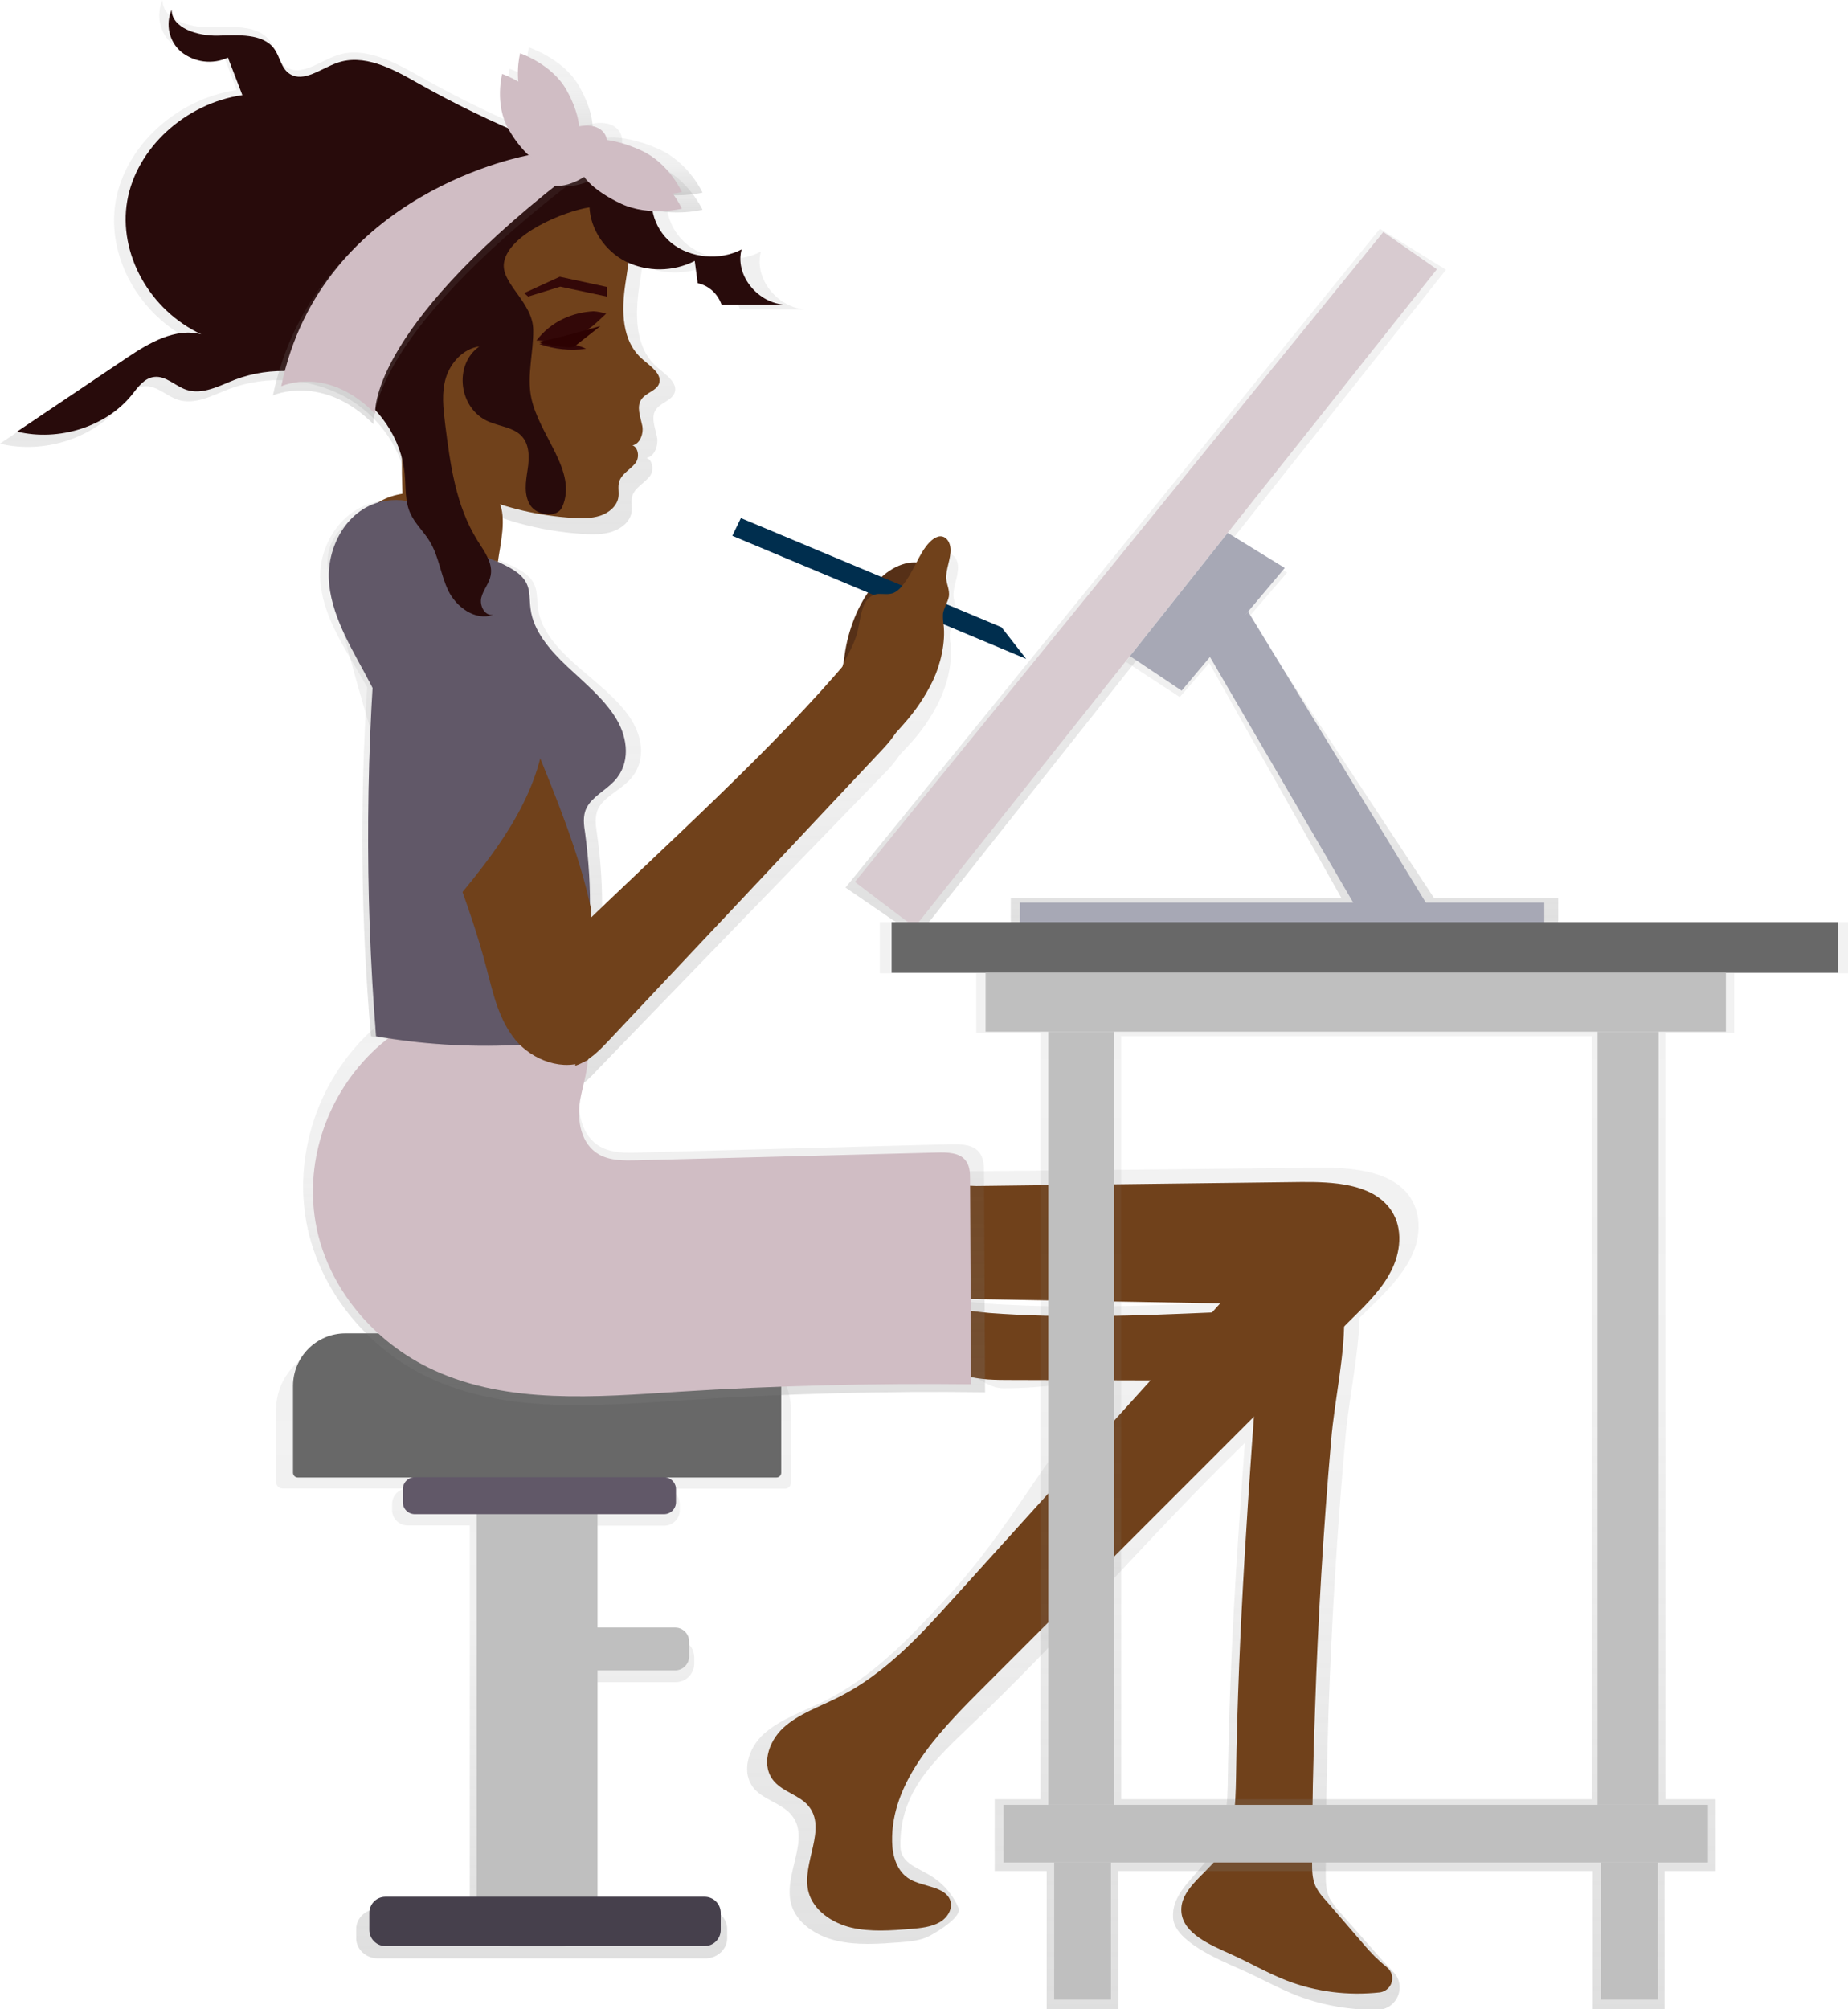 <?xml version="1.0" encoding="utf-8"?>
<!-- Generator: Adobe Illustrator 21.0.2, SVG Export Plug-In . SVG Version: 6.00 Build 0)  -->
<svg version="1.1" id="_x33_50739a3-2748-429c-9318-88634c23ea2f"
	 xmlns="http://www.w3.org/2000/svg" xmlns:xlink="http://www.w3.org/1999/xlink" x="0px" y="0px" viewBox="0 0 690 750"
	 style="enable-background:new 0 0 690 750;" xml:space="preserve">
<style type="text/css">
	.st0{fill:url(#SVGID_1_);}
	.st1{fill:#BFBFBF;}
	.st2{fill:#686868;}
	.st3{fill:#615868;}
	.st4{fill:#46404C;}
	.st5{fill:url(#SVGID_2_);}
	.st6{fill:#70411B;}
	.st7{fill:url(#SVGID_3_);}
	.st8{fill:#563017;}
	.st9{fill:url(#SVGID_4_);}
	.st10{fill:url(#SVGID_5_);}
	.st11{fill:#D0BDC4;}
	.st12{fill:url(#SVGID_6_);}
	.st13{fill:#330808;}
	.st14{fill:#2D0202;}
	.st15{fill:#002E4E;stroke:#002E4E;stroke-width:1.12;stroke-miterlimit:10;}
	.st16{fill:url(#SVGID_7_);}
	.st17{fill:url(#SVGID_8_);}
	.st18{fill:#D8CBD0;}
	.st19{fill:#A7A8B5;}
	.st20{fill:url(#SVGID_9_);}
	.st21{fill:#280B0B;}
	.st22{fill:url(#SVGID_10_);}
	.st23{fill:url(#SVGID_11_);}
	.st24{fill:url(#SVGID_12_);}
	.st25{fill:url(#SVGID_13_);}
	.st26{fill:url(#SVGID_14_);}
	.st27{fill:url(#SVGID_15_);}
</style>
<title>working woman</title>
<linearGradient id="SVGID_1_" gradientUnits="userSpaceOnUse" x1="454.235" y1="-54" x2="454.235" y2="175.31" gradientTransform="matrix(1 0 0 -1 -255 677)">
	<stop  offset="0" style="stop-color:#808080;stop-opacity:0.25"/>
	<stop  offset="0.54" style="stop-color:#808080;stop-opacity:0.12"/>
	<stop  offset="1" style="stop-color:#808080;stop-opacity:0.1"/>
</linearGradient>
<path class="st0" d="M269.2,501.7H129.3c-14.4,0-26.2,10.9-26.2,24.3v27.4c0.1,1.2,1.1,2.2,2.4,2.2h46.9c-3.2-0.1-5.9,2.4-6,5.6v2.6
	c0.1,3.2,2.8,5.7,6,5.6h23v143.1h-34.3c-4.4,0-8.1,3.4-8.1,7.5v3.5c0,4.1,3.6,7.5,8.1,7.5h122.3c4.4,0,8.1-3.4,8.1-7.5V720
	c0-4.1-3.6-7.5-8.1-7.5H223v-84.6h29.1c3.7,0.1,6.9-2.8,7.1-6.5v-3.1c-0.2-3.7-3.3-6.7-7-6.5H223v-42.3h24.8c3.2,0.1,5.9-2.4,6-5.6
	v-2.6c-0.1-3.2-2.8-5.7-6-5.6H293c1.2,0,2.3-0.9,2.3-2.2V526C295.3,512.6,283.6,501.7,269.2,501.7z"/>
<path id="_x31_ae8be24-bc05-4fdd-8e2e-97717234ca3e" class="st1" d="M208.7,607.5h43.4c2.9,0,5.2,2.4,5.2,5.2v5.6
	c0,2.9-2.4,5.2-5.2,5.2h-43.4c-2.9,0-5.2-2.4-5.2-5.2v-5.6C203.5,609.8,205.8,607.5,208.7,607.5z"/>
<path id="ea36bd22-9cd6-47e2-b85e-642ef326de2e" class="st1" d="M191,524.6h19.1c7.2,0,13,5.8,13,13v175.9c0,7.2-5.8,13-13,13H191
	c-7.2,0-13-5.8-13-13V537.6C178,530.4,183.8,524.6,191,524.6z"/>
<path id="cc9c0523-5ba7-4ef5-a4a7-dc9938e8067e" class="st2" d="M129,497.7h143.2c10.8,0,19.5,8.7,19.5,19.5l0,0v32.5
	c0,1-0.8,1.8-1.8,1.8H111.2c-1,0-1.8-0.8-1.8-1.8v-32.5C109.5,506.4,118.2,497.7,129,497.7C129,497.7,129,497.7,129,497.7z"/>
<path id="aa3b4f98-38f9-44a2-89c3-c74ddcab3699" class="st3" d="M154.9,551.4h93c2.5,0,4.5,2,4.5,4.5v4.8c0,2.5-2,4.5-4.5,4.5h-93
	c-2.5,0-4.5-2-4.5-4.5v-4.8C150.4,553.4,152.4,551.4,154.9,551.4z"/>
<path id="_x34_c7f51d0-c2f5-432e-a9e1-ccfdf3b3c539" class="st4" d="M143.9,708h119.2c3.3,0,6,2.7,6,6v6.4c0,3.3-2.7,6-6,6H143.9
	c-3.3,0-6-2.7-6-6V714C137.9,710.7,140.6,708,143.9,708z"/>
<linearGradient id="SVGID_2_" gradientUnits="userSpaceOnUse" x1="405.235" y1="438.795" x2="405.235" y2="676.94" gradientTransform="matrix(1 0 0 -1 -255 677)">
	<stop  offset="0" style="stop-color:#808080;stop-opacity:0.25"/>
	<stop  offset="0.54" style="stop-color:#808080;stop-opacity:0.12"/>
	<stop  offset="1" style="stop-color:#808080;stop-opacity:0.1"/>
</linearGradient>
<path class="st5" d="M284.1,93.9c-8.5,4.5-20.1,3.4-27.5-2.6s-9.9-16.5-6-24.8c-32.8-8.5-64.4-21.3-93.9-38
	c-9.6-5.4-20.9-11.5-31.3-7.7c-6.2,2.2-13,7.8-18.5,4.3c-3.5-2.2-3.8-6.8-6.2-9.9c-4.5-6-14.1-5.2-22-5s-18.1-2.9-18-10.2
	c-2.6,5.8-1,12.5,3.8,16.6c5.2,4.1,12.3,5,18.3,2.2l5.6,14.8c-22.5,3.3-41.6,20.9-45.2,41.5s8.8,42.8,29,52.3
	c-10.3-2.7-20.7,3.5-29.3,9.3L0,165.6c16.3,4,35-2,45.1-14.5c2.4-2.9,4.8-6.5,8.7-6.9c4.6-0.5,8.2,3.6,12.6,5
	c6.3,2.1,12.9-1.6,19.1-4c14.2-5.3,30.1-4.2,43.5,3c12.9,7.2,21.7,20.2,23,34c0.5,5.2,0,10.7,2.2,15.5c1.8,4,5.3,7.1,7.6,10.9
	c3.7,6,4.3,13.2,7.3,19.5s10.5,12,17.5,9.5c-3.4,0.5-5.4-3.6-4.6-6.7s3.1-5.6,3.7-8.7c1-4.8-2.4-9.4-5.1-13.6
	c-4.2-6.9-7.2-14.4-8.9-22.3c13.7,7.7,29.9,12,46,13c3.7,0.2,7.5,0.3,11-0.9s6.6-3.8,7.1-7.2c0.3-2-0.3-4.1,0.3-6.1
	c0.9-3,4.4-4.7,6.5-7.3c1.7-2.2,1.1-6.1-1.2-6.9c3-0.5,4.5-4.6,3.9-7.8c-0.7-3.6-2.5-7.6-0.2-10.5c1.8-2.3,5.5-3.1,6.7-5.8
	c1.6-3.7-3.1-6.9-6.3-9.6c-8.4-7.2-8.4-19.3-6.9-29.8c0.4-2.7,0.9-5.5,1.2-8.3c8.3,3.7,17.9,3.4,26.1-0.7l1.1,8.7
	c4.4,1,7.9,4.1,9.3,8.4h24.1C289.7,114.5,281.5,103.6,284.1,93.9z"/>
<path id="_x36_720e991-48ce-4b6f-bf66-be2a7100720d" class="st6" d="M166.4,80.4c9.7-7.5,20.5-14.4,32.9-16.5s26.9,2.1,32.8,12.4
	c5.1,8.9,2.9,19.6,1.4,29.6s-1.5,21.5,6.5,28.3c3,2.6,7.5,5.6,6,9.2c-1.1,2.5-4.7,3.2-6.4,5.5c-2.1,2.8-0.5,6.6,0.2,10
	s-1.4,8.1-5,7.3c3.2-0.7,4.4,4.1,2.5,6.6s-5.2,4-6.1,7c-0.6,1.9,0,3.9-0.3,5.8c-0.5,3.2-3.4,5.8-6.8,6.9s-6.9,1-10.5,0.8
	c-24.6-1.6-49.4-11.1-64.2-29.2C126,135.5,139.1,101.4,166.4,80.4z"/>
<linearGradient id="SVGID_3_" gradientUnits="userSpaceOnUse" x1="494.998" y1="267.72" x2="494.998" y2="486.884" gradientTransform="matrix(1 0 0 -1 -255 677)">
	<stop  offset="0" style="stop-color:#808080;stop-opacity:0.25"/>
	<stop  offset="0.54" style="stop-color:#808080;stop-opacity:0.12"/>
	<stop  offset="1" style="stop-color:#808080;stop-opacity:0.1"/>
</linearGradient>
<path class="st7" d="M357.7,211.4c-0.2-3.5-2.5-5.3-4.8-4.7s-4.5,3.1-6.3,6c-0.8,1.3-1.5,2.6-2.2,3.9c-5.8-0.4-12.1,2.9-17.4,9.1
	c-5.6,6.7-9.8,16.7-11.2,26.7c-0.2,1.3-0.4,2.6-0.7,3.9c-28.1,31.8-67.4,66.3-99.1,96l0.1-2.5c-9.6-44.1-36.2-84.2-44-128.6
	c-1.6-9-2.8-18.8-9.8-25.4c-8.4-7.8-23.8-7.8-32.7-0.5c-10.8,8.9-7.3,19.4-4.3,30.3c6.9,25.1,12.8,49.3,22.7,73.8
	c9.7,23.9,20.1,47.8,26.8,72.6c2.5,9.5,4.7,19.4,11.3,27.2c5.5,6.5,15.1,10.8,23.7,9.3v0.6c1.3-0.4,2.5-1,3.7-1.6
	c0.5-0.2,0.9-0.4,1.3-0.6v-0.2c3-2.1,5.7-4.5,8.1-7.2l50.9-52.6l56-57.8c2.3-2.2,4.4-4.7,6.2-7.4c1-1.1,2.1-2.2,3.1-3.3
	c4.7-5,8.6-10.6,11.6-16.7c3.1-6.6,5.1-14.7,4.2-21.6c-0.3-1.4-0.3-2.8-0.2-4.1c0.4-2.3,2-4.3,2.3-6.6c0.4-2.5-0.8-4.4-1-6.8
	C355.8,219.1,357.9,215,357.7,211.4z"/>
<path id="_x37_052da1e-4b21-4f06-90d1-56ef790211c9" class="st8" d="M315.3,244.9c1.3-9.8,5.2-19.5,10.5-26s11.9-9.8,17.7-8.8
	c1.6,0.2,3.1,1,4.2,2.2c1.3,1.8,1.9,4,1.7,6.2c-5,1.4-9.9,3.4-14.5,5.9c-3.5,1.7-6.7,4-9.4,6.8c-3.3,3.5-5.8,7.8-7.1,12.4
	c-0.6,2.6-1.3,5.2-2.2,7.7c-0.7,1.7-2.2,4-3.4,3.7c0.3-1.3,0.7-2.6,1.3-3.9C314.6,249.1,315.1,247,315.3,244.9z"/>
<linearGradient id="SVGID_4_" gradientUnits="userSpaceOnUse" x1="659.154" y1="-73.014" x2="659.154" y2="241.149" gradientTransform="matrix(1 0 0 -1 -255 677)">
	<stop  offset="0" style="stop-color:#808080;stop-opacity:0.25"/>
	<stop  offset="0.54" style="stop-color:#808080;stop-opacity:0.12"/>
	<stop  offset="1" style="stop-color:#808080;stop-opacity:0.1"/>
</linearGradient>
<path class="st9" d="M515.5,731l-15.2-17.2c-1.5-1.6-2.8-3.4-3.9-5.3c-1.4-3-1.4-6.3-1.4-9.5c0-19.7,0.4-39.5,1-59.2
	c1.2-34.7,3.3-69.3,6.4-103.8c1.3-14.3,4.8-29.6,5.2-44.1l3.6-3.5c6.1-5.9,12.2-12,15.8-19.4s3.9-16.5-1.2-23.1
	c-7.4-9.4-22.3-10.2-35.1-10l-85.7,0.9l-42.8,0.4c-2.9,0-34.8-1.8-34.1-0.3c3.3,6.9,1.1,14.8,0.2,22.2s0.5,16.5,7.9,19.9
	c3.3,1.6,7.2,1.7,11,1.7l111.5,1.9l-3.4,3.7c-29.3,1.2-58.7,2.3-87.9,0.2c-7.1-0.5-18.5-3.4-23.1,3.3c-6.2,9.1,4.4,18.5,13.3,21
	c6,1.7,10.6,7.3,16.9,7.4c18.2,0,22.5-2.6,40.7-2.5c-26,28-36.2,53.1-62.2,81.2c-13.4,14.5-27.3,29.3-45.7,38.3
	c-7.6,3.7-15.9,6.5-22,11.9s-8.9,15-3.4,20.9c3.6,3.8,9.7,5.2,13.2,9c8.2,8.9-2.8,22.4,0.3,33.7c1.9,7,9.2,11.9,16.9,13.7
	s15.8,1.2,23.8,0.6c3.9-0.3,7.9-0.7,11.2-2.5s11.9-7.1,10.6-10.3c-2.3-5.4-6.3-9.8-11.5-12.7c-5.2-2.9-10-4.6-10.2-10.1
	c-0.5-22.5,14.8-34.1,31.8-50.7c36.3-35.4,60.5-64.7,96.8-100.1c-3.4,46.4-5.7,81.5-6.4,128c-0.2,10.9-1.8,20.3-8.9,29.1
	c-5.4,6.8-12.1,12-11.5,20.3c0.7,8.5,16.5,15.3,25,19c7.3,3.2,14.3,7.2,21.8,10.1c9.4,3.5,19.4,5.2,29.5,5.1c4.6,0,8.3-3.8,8.3-8.4
	c0-2.2-0.9-4.3-2.5-5.9C518.4,734.2,516.9,732.5,515.5,731z"/>
<path id="_x32_8e42494-b735-43b2-9937-17aee1b58b01" class="st6" d="M489.9,695c0,3.1,0,6.2,1.3,9.1c1,1.9,2.2,3.6,3.7,5.1
	l14.3,16.6c2.6,3.1,5.5,6,8.6,8.5c2.3,1.8,2.7,5.1,0.9,7.4c-0.9,1.1-2.1,1.8-3.5,2c-11.9,1.3-23.9-0.2-35-4.5
	c-7.1-2.8-13.6-6.6-20.5-9.7c-8-3.6-18-7.8-18.6-15.9c-0.6-8,8.2-13.4,13.3-19.9c6.7-8.6,6.9-19.8,7.1-30.4
	c0.8-54.9,4.8-109.7,8.9-164.5c0.3-3.8,0.6-7.8,2.8-11c5.7-8.7,28.1-11.2,28.6,1.5c0.7,15.7-3.5,32.7-4.8,48.5
	c-2.9,33.3-4.9,66.7-6,100.1C490.3,656.9,489.9,676,489.9,695z"/>
<path id="_x33_f1bacaa-d88a-4b56-af1e-375f8267b0c5" class="st6" d="M452.9,489.9c6.2-0.3,12.5-0.5,18.5,0.7s12,4.2,15.2,9
	s3.2,11.7-1.1,15.8l-107.7-0.3c-5.9,0-12,0-17.6-1.7c-8.4-2.4-18.4-11.5-12.5-20.2c4.3-6.4,15-3.6,21.7-3.1
	C397.2,492.2,425.1,491.1,452.9,489.9z"/>
<path id="_x33_c9c89b7-12bf-4c61-be7e-c89d9115da7d" class="st6" d="M485.7,441.2c12.1-0.1,26.1,0.6,33.1,9.7
	c4.9,6.3,4.5,15.1,1.2,22.3s-9.1,13-14.9,18.7L365.6,631.4c-16,16-33,34.3-32.5,56.1c0.1,5.3,1.8,11.2,6.7,14s12.8,2.6,14.9,7.6
	c1.3,3.2-0.9,6.8-4,8.5s-6.9,2.1-10.5,2.4c-7.5,0.6-15.2,1.2-22.4-0.5s-14.1-6.5-15.9-13.2c-2.9-10.8,7.4-23.8-0.3-32.5
	c-3.3-3.7-9.1-5-12.4-8.7c-5.2-5.7-2.5-14.8,3.2-20.1s13.6-7.9,20.7-11.5c17.3-8.7,30.4-23,43-37l99.5-110l-105-1.8
	c-3.5-0.1-7.2-0.2-10.4-1.7c-7-3.3-8.3-12-7.5-19.2s3-14.8-0.2-21.4c-0.7-1.4,29.4,0.3,32.1,0.3l40.4-0.5L485.7,441.2z"/>
<g id="_x34_74b98a1-190c-4566-9beb-ffed98568861">
	
		<linearGradient id="SVGID_5_" gradientUnits="userSpaceOnUse" x1="495.574" y1="152.435" x2="495.574" y2="307.065" gradientTransform="matrix(1 0 0 -1 -255 677)">
		<stop  offset="0" style="stop-color:#808080;stop-opacity:0.25"/>
		<stop  offset="0.54" style="stop-color:#808080;stop-opacity:0.12"/>
		<stop  offset="1" style="stop-color:#808080;stop-opacity:0.1"/>
	</linearGradient>
	<path class="st10" d="M214.6,374.6c4.2,3.9,5.4,9.8,5,15.4s-2.1,10.9-3,16.3c-1.3,8,0.2,17.6,7.5,21.7c4.3,2.4,9.6,2.4,14.6,2.2
		l116-3.1c3.9-0.1,8.5,0,10.9,3c1.7,2.1,1.8,5,1.8,7.6l0.4,82c-37.8-0.5-75.5,0.5-113.2,3c-32,2.1-65.8,5-94.5-8.5
		c-23.5-11.1-40.9-33-45.6-57.4s3.3-50.8,21.1-69.1c10.1-10.4,22.5-17.3,37.4-15.3C186,374.2,203.7,364.5,214.6,374.6z"/>
</g>
<path id="de0f5c02-982e-4d07-abeb-5972028f19d6" class="st11" d="M214.6,381c4,3.6,5.2,9.2,4.9,14.4s-2,10.2-2.9,15.3
	c-1.2,7.5,0.2,16.4,7.2,20.3c4.2,2.3,9.3,2.2,14.1,2.1l112-2.9c3.8-0.1,8.2,0,10.5,2.8c1.7,2,1.8,4.6,1.8,7.1l0.4,76.6
	c-36.5-0.4-72.9,0.5-109.3,2.8c-30.9,2-63.5,4.7-91.2-8c-22.6-10.3-39.5-30.8-44-53.7s3.2-47.5,20.4-64.6
	c9.8-9.7,21.7-16.2,36.1-14.3C187,380.6,204.1,371.6,214.6,381z"/>
<linearGradient id="SVGID_6_" gradientUnits="userSpaceOnUse" x1="434.504" y1="286.703" x2="434.504" y2="490.341" gradientTransform="matrix(1 0 0 -1 -255 677)">
	<stop  offset="0" style="stop-color:#808080;stop-opacity:0.25"/>
	<stop  offset="0.54" style="stop-color:#808080;stop-opacity:0.12"/>
	<stop  offset="1" style="stop-color:#808080;stop-opacity:0.1"/>
</linearGradient>
<path class="st12" d="M235.5,268.3c-4.8-7.4-12.7-13.3-19.8-19.5s-13.7-13.4-14.8-21.5c-0.5-3.4,0-7-1.9-10.1
	c-2.1-3.5-6.8-5.6-11.2-7.5c-1.6-0.7-4-1.8-7-3.2c-9.6-11.1-22.5-21.7-38.1-19.6s-24.5,17.7-23,31.2s10.1,25.5,17,37.7l0.4,0.7
	c-2.8,43.4-2.4,86.9,1.4,130.3c18.5,3,37.2,4.1,55.9,3.3c7.4-0.3,15.5-1.1,20.6-5.1c4.5-3.5,5.8-8.6,6.7-13.4
	c3.7-19.9,4.1-40.3,1.2-60.4c-0.5-3.2-1-6.6,0.6-9.6c2.1-4,7.6-6.5,11.1-10C241.3,285.1,240.3,275.7,235.5,268.3z"/>
<path id="_x33_b5bb8ef-3798-47b9-ad8e-77eb1f199cc8" class="st3" d="M185.9,209.7c4.1,1.9,8.4,4,10.4,7.5c1.8,3.1,1.3,6.7,1.8,10.1
	c1,8.1,7.1,15.3,13.7,21.5s13.9,12.2,18.3,19.5s5.4,16.8-0.8,23.3c-3.3,3.5-8.3,5.9-10.3,10c-1.5,3-1,6.4-0.5,9.6
	c2.7,20.1,2.4,40.4-1.1,60.4c-0.8,4.8-2,9.9-6.2,13.4c-4.8,4-12.3,4.8-19.1,5.1c-17.3,0.8-34.7-0.3-51.7-3.3
	c-4.3-54.2-3.9-108.6,1.2-162.6c0.5-5.8,0.9-24.7,9.2-27.4C157.9,194.4,179.5,206.8,185.9,209.7z"/>
<path id="_x30_b33ad1d-f45f-4704-8b1d-b0b523832c47" class="st6" d="M176.4,176.7c3.8,3.1,7.7,6.4,9.9,10.6c3,5.9,0.5,15.9-0.4,22.4
	c-10.6-3.9-19.5-10.9-30.1-14.8c-1.8-0.6-3.6-1.4-4.7-2.9s-0.9-3.1-0.8-4.8c0.2-4.2-1.7-26.8,2.6-28.4
	C156.6,157.4,173.3,174.1,176.4,176.7z"/>
<path id="_x32_4e51810-942c-44db-80d5-d6ddd6abbd26" class="st6" d="M219.6,395.6c-9,4.7-21,0.1-27.2-7.5s-8.3-17.3-10.7-26.5
	c-6.3-24.2-16.2-47.4-25.4-70.8c-9.4-23.9-14.9-47.5-21.5-71.9c-2.9-10.6-6.2-20.9,4-29.6c8.4-7.1,23-7.1,31,0.4
	c6.7,6.4,7.8,16,9.3,24.7c7.4,43.2,32.6,82.4,41.7,125.4"/>
<path id="e3f05074-c8c0-49eb-a2f7-b7cbd31f903f" class="st6" d="M214.8,348.2c32.1-31.3,74.6-69.1,103-103.2
	c4.7,2.5,9.5,5.1,13.2,8.8s6.3,8.6,5.7,13.6c-0.6,5.2-4.5,9.5-8.2,13.4l-53,56.4l-48.2,51.2c-3.6,3.8-7.4,7.7-12.5,9.4"/>
<polygon id="_x35_9caff77-b1c1-492c-a2f0-fa101efe18c0" class="st13" points="226.6,107.1 209,103.3 195.7,109.4 197.2,110.7 
	209.2,107 226.6,110.7 "/>
<path id="_x36_3c0f8c5-67b2-494f-a1f1-f588a75db777" class="st13" d="M211.1,128.4c2.7-0.1,5.3,0.6,7.7,1.8
	c-5.9,0.8-11.8,0.2-17.4-1.8c3.1-1,6.5-1.4,9.8-1"/>
<path id="c3d3106c-b938-4095-9cb7-e036e9d8eafa" class="st13" d="M200.3,127.1c0.1-0.1,4.8,0.3,5.4,0.3c1.9-0.1,3.8-0.4,5.7-0.9
	c3.7-0.9,7.1-2.6,10.1-5c1.1-0.9,4.8-4.4,4.8-4.4c-1.5-0.5-3.1-0.8-4.7-0.9c-3.9,0.2-7.7,1.1-11.3,2.8
	C206.3,120.9,202.9,123.7,200.3,127.1z"/>
<path id="e5a75032-d7c9-4ecd-a331-a892211ed6bc" class="st14" d="M224.2,121.7c0,0-21.9,6.3-23.6,5.8l1.7,0.6c0,0,9.8,2.3,12.1,1.3
	L224.2,121.7z"/>
<polygon id="_x32_834f509-b23b-41d2-9cd0-778e5888e376" class="st15" points="274.2,199.7 276.9,194.1 373.6,234.6 381.4,244.6 "/>
<path id="_x39_3c71124-b5c2-463f-88da-10e8cfc4b014" class="st6" d="M337.3,270.4c4.4-4.9,8.1-10.3,11-16.3c3-6.4,4.8-14.4,4-21.1
	c-0.2-1.3-0.3-2.7-0.2-4c0.4-2.3,1.8-4.2,2.2-6.4c0.3-2.5-0.8-4.3-1-6.6c-0.2-3.5,1.8-7.5,1.6-11.1c-0.2-3.4-2.4-5.2-4.6-4.6
	s-4.3,3-6,5.8s-3.1,6-4.8,8.8s-3.7,5.5-5.8,6.4c-1.7,0.7-3.4,0.4-5.1,0.4c-2-0.1-3.8,0.8-5,2.4c-2.4,3.2-2.5,8.7-3.8,13.1
	c-1,2.9-2.3,5.7-3.8,8.3c-1.5,2.8-2.3,5.8-2.5,8.9c0.1,1.7,0.4,3.4,1,5.1l3.8,12.2c1.1,3.5,2,9.4,3.7,11.9c1,1.5,1.8,0.2,3.3-1.2
	c1.4-1.2,2.7-2.5,4.1-3.8C332.1,276.2,334.7,273.4,337.3,270.4z"/>
<linearGradient id="SVGID_7_" gradientUnits="userSpaceOnUse" x1="427.825" y1="402.34" x2="427.825" y2="666.62" gradientTransform="matrix(1 0 0 -1 0 752)">
	<stop  offset="0" style="stop-color:#808080;stop-opacity:0.25"/>
	<stop  offset="0.54" style="stop-color:#808080;stop-opacity:0.12"/>
	<stop  offset="1" style="stop-color:#808080;stop-opacity:0.1"/>
</linearGradient>
<polygon class="st16" points="515.2,85.4 315.7,331.3 342.5,349.7 539.9,100.7 "/>
<linearGradient id="SVGID_8_" gradientUnits="userSpaceOnUse" x1="479.605" y1="402.34" x2="479.605" y2="551.6" gradientTransform="matrix(1 0 0 -1 0 752)">
	<stop  offset="0" style="stop-color:#808080;stop-opacity:0.25"/>
	<stop  offset="0.54" style="stop-color:#808080;stop-opacity:0.12"/>
	<stop  offset="1" style="stop-color:#808080;stop-opacity:0.1"/>
</linearGradient>
<polygon class="st17" points="535.5,335.3 466.3,230.3 480.6,213.7 458.4,200.4 420.3,247 440.5,260.2 451.5,247.5 500.9,335.3 
	377.4,335.3 377.4,349.7 581.8,349.7 581.8,335.3 "/>
<polygon id="ffbea8ad-c235-4397-80c0-2d40cb112a3f" class="st18" points="319.2,329.2 516.5,86.6 536.5,100.5 341.5,346.1 "/>
<polygon id="_x37_c4e4400-8a89-4bd8-ad31-fad4cfb123e9" class="st19" points="458.4,198.9 479.7,212 441.2,257.8 421.9,244.9 "/>
<polygon id="_x37_8ac201e-ef76-4c1c-815f-1e640f4bd5bc" class="st19" points="466,228.3 532.9,337.8 506.7,339.4 451,243.9 "/>
<rect id="_x37_90bbad8-bd49-415f-a3d1-4080b638ebe3" x="380.8" y="336.9" class="st19" width="195.8" height="9.2"/>
<linearGradient id="SVGID_9_" gradientUnits="userSpaceOnUse" x1="764.225" y1="-73" x2="764.225" y2="332.82" gradientTransform="matrix(1 0 0 -1 -255 677)">
	<stop  offset="0" style="stop-color:#808080;stop-opacity:0.25"/>
	<stop  offset="0.54" style="stop-color:#808080;stop-opacity:0.12"/>
	<stop  offset="1" style="stop-color:#808080;stop-opacity:0.1"/>
</linearGradient>
<path class="st20" d="M328.5,344.2v19.1h36v22.2h24v286.1h-17.1v26.8h19.4V750h26.8v-51.6h177.1V750h26.8v-51.6h19.1v-26.8h-18.8
	V385.5h25.7v-22.2H690v-19.1L328.5,344.2z M594.4,671.6H418.6V386.8h175.8V671.6z"/>
<rect id="_x39_34fbc91-4749-4282-b0ce-c59b9ae18af5" x="332.9" y="344.2" class="st2" width="353.3" height="18.9"/>
<rect id="e6d21c10-e3a6-48e5-812c-3a21c7e54c26" x="368" y="363.1" class="st1" width="276.4" height="22"/>
<rect id="_x39_b72e8a2-315d-42f8-9428-6bb56a63a4c6" x="391.4" y="385.1" class="st1" width="24.5" height="288.6"/>
<rect id="_x33_72ec2b5-a502-48ef-be85-3cee48c69169" x="596.5" y="385.1" class="st1" width="22.8" height="288.6"/>
<rect id="_x39_3a541b1-5244-4db5-9056-0628478d9df9" x="374.7" y="673.7" class="st1" width="263" height="21.5"/>
<rect id="e88c193b-f3a6-4168-b1e0-ced07e7df2eb" x="597.8" y="695.2" class="st1" width="21.2" height="51.2"/>
<rect id="_x37_480fcde-a0a4-4ec2-9e15-c42998372cc4" x="393.6" y="695.2" class="st1" width="21.2" height="51.2"/>
<path id="f8aa1478-56a0-4597-a117-3ae269503f9b" class="st3" d="M144.2,186.9c-14.6,2.1-22.7,17.7-21.3,31.2s9.4,25.5,15.7,37.7
	c14,27.2,20.1,57.1,26.1,86.6c16.6-19.4,33.7-39.9,38.1-64.3c3.6-20.4-2.5-41.5-14.2-58.9C179.6,205.8,164.4,184,144.2,186.9z"/>
<path id="_x35_41eb892-9cae-43c7-8ad8-efa69785ea69" class="st21" d="M220.1,77.4c0.4,8.2,5.7,16.2,13.5,20.2
	c8.2,4,17.7,3.9,25.8-0.2l1.1,8.3c4.2,0.9,7.5,4,8.9,8h23c-10.2-1.1-18-11.5-15.5-20.6c-8.1,4.3-19.2,3.3-26.2-2.4
	S241.3,74.9,245,67c-31.3-8.1-61.3-20.3-89.4-36.2c-9.1-5.2-19.9-10.9-29.8-7.3c-6,2.1-12.4,7.4-17.6,4.1c-3.3-2.1-3.6-6.4-5.9-9.5
	c-4.3-5.7-13.4-5-20.9-4.8S64,10.5,64.1,3.6c-2.4,5.5-1,11.9,3.6,15.8c4.9,3.9,11.7,4.8,17.4,2.1l5.4,14
	c-21.4,3.1-39.6,19.9-43,39.5s8.3,40.8,27.7,49.8c-9.8-2.6-19.7,3.3-27.9,8.8L6.4,161.1c15.6,3.8,33.4-1.9,42.9-13.8
	c2.2-2.8,4.6-6.2,8.3-6.6c4.4-0.5,7.8,3.4,12,4.8c6,2,12.3-1.5,18.2-3.8c13.6-5.1,28.6-4.1,41.4,2.8c12.3,6.8,20.7,19.3,21.9,32.4
	c0.5,5,0,10.1,2.1,14.7c1.7,3.8,5,6.8,7.2,10.4c3.5,5.7,4.1,12.5,7,18.5s10,11.4,16.7,9c-3.2,0.5-5.1-3.5-4.4-6.4s3-5.4,3.5-8.3
	c0.9-4.6-2.3-8.9-4.9-13c-8.2-13.1-10.2-28.6-12.1-43.6c-0.7-5.8-1.4-11.7,0.3-17.2s6.3-10.8,12.5-11.7c-9.8,6.9-7.7,23.4,3.5,28.1
	c4,1.7,8.8,2.1,11.9,5c3.4,3.2,3.3,8.4,2.6,12.9s-1.5,9.4,1,13.3s10,4.9,11.9,0.7c6-13.4-8.8-26.8-11.6-41.1
	c-1.6-8.2,0.9-16.7,0.8-25c-0.1-10.5-12.3-17.4-10.9-25.3C190,87.4,210.4,78.9,220.1,77.4z"/>
<g id="_x38_8e47374-17f8-4c81-ad59-cca7930ebbb1">
	<g id="_x31_4cda41f-c0db-4c69-bed7-4144fdca84b9">
		
			<linearGradient id="SVGID_10_" gradientUnits="userSpaceOnUse" x1="413.3" y1="518.63" x2="413.3" y2="619.61" gradientTransform="matrix(1 0 0 -1 -255 677)">
			<stop  offset="0" style="stop-color:#808080;stop-opacity:0.25"/>
			<stop  offset="0.54" style="stop-color:#808080;stop-opacity:0.12"/>
			<stop  offset="1" style="stop-color:#808080;stop-opacity:0.1"/>
		</linearGradient>
		<path class="st22" d="M201,57.4c0,0-83,14-99.1,90.2c0,0,18.5-8.4,37.6,10.8c0,0-3.5-31.2,75.3-91.4L201,57.4z"/>
	</g>
	<g id="_x35_bdfec83-34f1-4b16-b4eb-114da2c67497">
		
			<linearGradient id="SVGID_11_" gradientUnits="userSpaceOnUse" x1="456.739" y1="615.147" x2="456.739" y2="651.25" gradientTransform="matrix(1 0 0 -1 -255 677)">
			<stop  offset="0" style="stop-color:#808080;stop-opacity:0.25"/>
			<stop  offset="0.54" style="stop-color:#808080;stop-opacity:0.12"/>
			<stop  offset="1" style="stop-color:#808080;stop-opacity:0.1"/>
		</linearGradient>
		<path class="st23" d="M192.9,47.3c5.8,9.9,14.1,16.2,18.5,14.1s3.2-11.7-2.6-21.6s-18.5-14.1-18.5-14.1S187.1,37.5,192.9,47.3z"/>
	</g>
	<g id="_x35_c45504c-693e-43a2-87a8-ab884f896d5d">
		
			<linearGradient id="SVGID_12_" gradientUnits="userSpaceOnUse" x1="463.909" y1="623.167" x2="463.909" y2="659.27" gradientTransform="matrix(1 0 0 -1 -255 677)">
			<stop  offset="0" style="stop-color:#808080;stop-opacity:0.25"/>
			<stop  offset="0.54" style="stop-color:#808080;stop-opacity:0.12"/>
			<stop  offset="1" style="stop-color:#808080;stop-opacity:0.1"/>
		</linearGradient>
		<path class="st24" d="M200.1,39.3c5.8,9.9,14.1,16.2,18.5,14.1s3.2-11.7-2.6-21.6s-18.5-14.1-18.5-14.1S194.3,29.5,200.1,39.3z"/>
	</g>
	<g id="_x31_1d74386-ab73-4b42-81bb-1a2e8d1bb6f3">
		
			<linearGradient id="SVGID_13_" gradientUnits="userSpaceOnUse" x1="496.869" y1="604.153" x2="496.869" y2="625.677" gradientTransform="matrix(1 0 0 -1 -255 677)">
			<stop  offset="0" style="stop-color:#808080;stop-opacity:0.25"/>
			<stop  offset="0.54" style="stop-color:#808080;stop-opacity:0.12"/>
			<stop  offset="1" style="stop-color:#808080;stop-opacity:0.1"/>
		</linearGradient>
		<path class="st25" d="M246.1,55.7c-11.1-5-22-5.8-24.2-1.8s5,11.2,16.2,16.2s24.2,1.8,24.2,1.8S257.2,60.7,246.1,55.7z"/>
	</g>
	<g id="_x32_df90b7f-72d7-49ba-8bdc-dc6314459125">
		
			<linearGradient id="SVGID_14_" gradientUnits="userSpaceOnUse" x1="496.869" y1="597.743" x2="496.869" y2="619.267" gradientTransform="matrix(1 0 0 -1 -255 677)">
			<stop  offset="0" style="stop-color:#808080;stop-opacity:0.25"/>
			<stop  offset="0.54" style="stop-color:#808080;stop-opacity:0.12"/>
			<stop  offset="1" style="stop-color:#808080;stop-opacity:0.1"/>
		</linearGradient>
		<path class="st26" d="M246.1,62.1c-11.1-5-22-5.8-24.2-1.8s5,11.2,16.2,16.2s24.2,1.8,24.2,1.8S257.2,67.1,246.1,62.1z"/>
	</g>
	<g id="_x37_ceb9df1-944c-4c6b-aa71-f8b4ceb003f5">
		
			<linearGradient id="SVGID_15_" gradientUnits="userSpaceOnUse" x1="473.087" y1="607.519" x2="473.087" y2="631.111" gradientTransform="matrix(1 0 0 -1 -255 677)">
			<stop  offset="0" style="stop-color:#808080;stop-opacity:0.25"/>
			<stop  offset="0.54" style="stop-color:#808080;stop-opacity:0.12"/>
			<stop  offset="1" style="stop-color:#808080;stop-opacity:0.1"/>
		</linearGradient>
		<path class="st27" d="M205.6,67.1c3.7,3.9,12.3,2.8,19.2-2.4s9.5-12.6,5.8-16.5s-12.3-2.8-19.2,2.4
			C204.5,55.8,201.9,63.2,205.6,67.1z"/>
	</g>
</g>
<g id="_x36_db6af73-72c8-4354-a470-b4bfeda03afa">
	<path id="_x39_042c747-c959-4ed1-806e-42a761bb7786" class="st11" d="M197.5,57.9c0,0-77.5,13.4-92.5,86.3c0,0,17.2-8.1,35.1,10.3
		c0,0-3.3-29.9,70.2-87.5L197.5,57.9z"/>
	<path id="_x32_1f4f02a-5a2d-46ea-99ab-5ced5aa61997" class="st11" d="M189.9,48.3c5.4,9.4,13.1,15.5,17.2,13.5s3-11.2-2.4-20.7
		s-17.2-13.5-17.2-13.5S184.5,38.8,189.9,48.3z"/>
	<path id="_x39_9a88b69-1579-48dc-8bf2-f6af4ba2f120" class="st11" d="M196.6,40.6c5.4,9.4,13.1,15.5,17.2,13.5s3-11.2-2.4-20.7
		s-17.2-13.5-17.2-13.5S191.2,31.2,196.6,40.6z"/>
	<path id="_x34_b805645-f1ac-4f4a-9520-1255b7368952" class="st11" d="M239.5,56.2c-10.4-4.8-20.5-5.6-22.6-1.8s4.7,10.7,15.1,15.5
		s22.6,1.8,22.6,1.8S249.9,61,239.5,56.2z"/>
	<path id="e799353d-a6c4-4000-b9ff-2f519e97057e" class="st11" d="M239.5,62.4c-10.4-4.8-20.5-5.6-22.6-1.8s4.7,10.7,15.1,15.5
		s22.6,1.8,22.6,1.8S249.9,67.2,239.5,62.4z"/>
	<path id="_x38_7635640-51a7-4eec-ad1a-3454ccfda9b7" class="st11" d="M201.8,67.2c3.4,3.7,11.4,2.7,17.9-2.3s8.9-12.1,5.4-15.8
		s-11.4-2.7-17.9,2.3S198.3,63.5,201.8,67.2z"/>
</g>
</svg>
